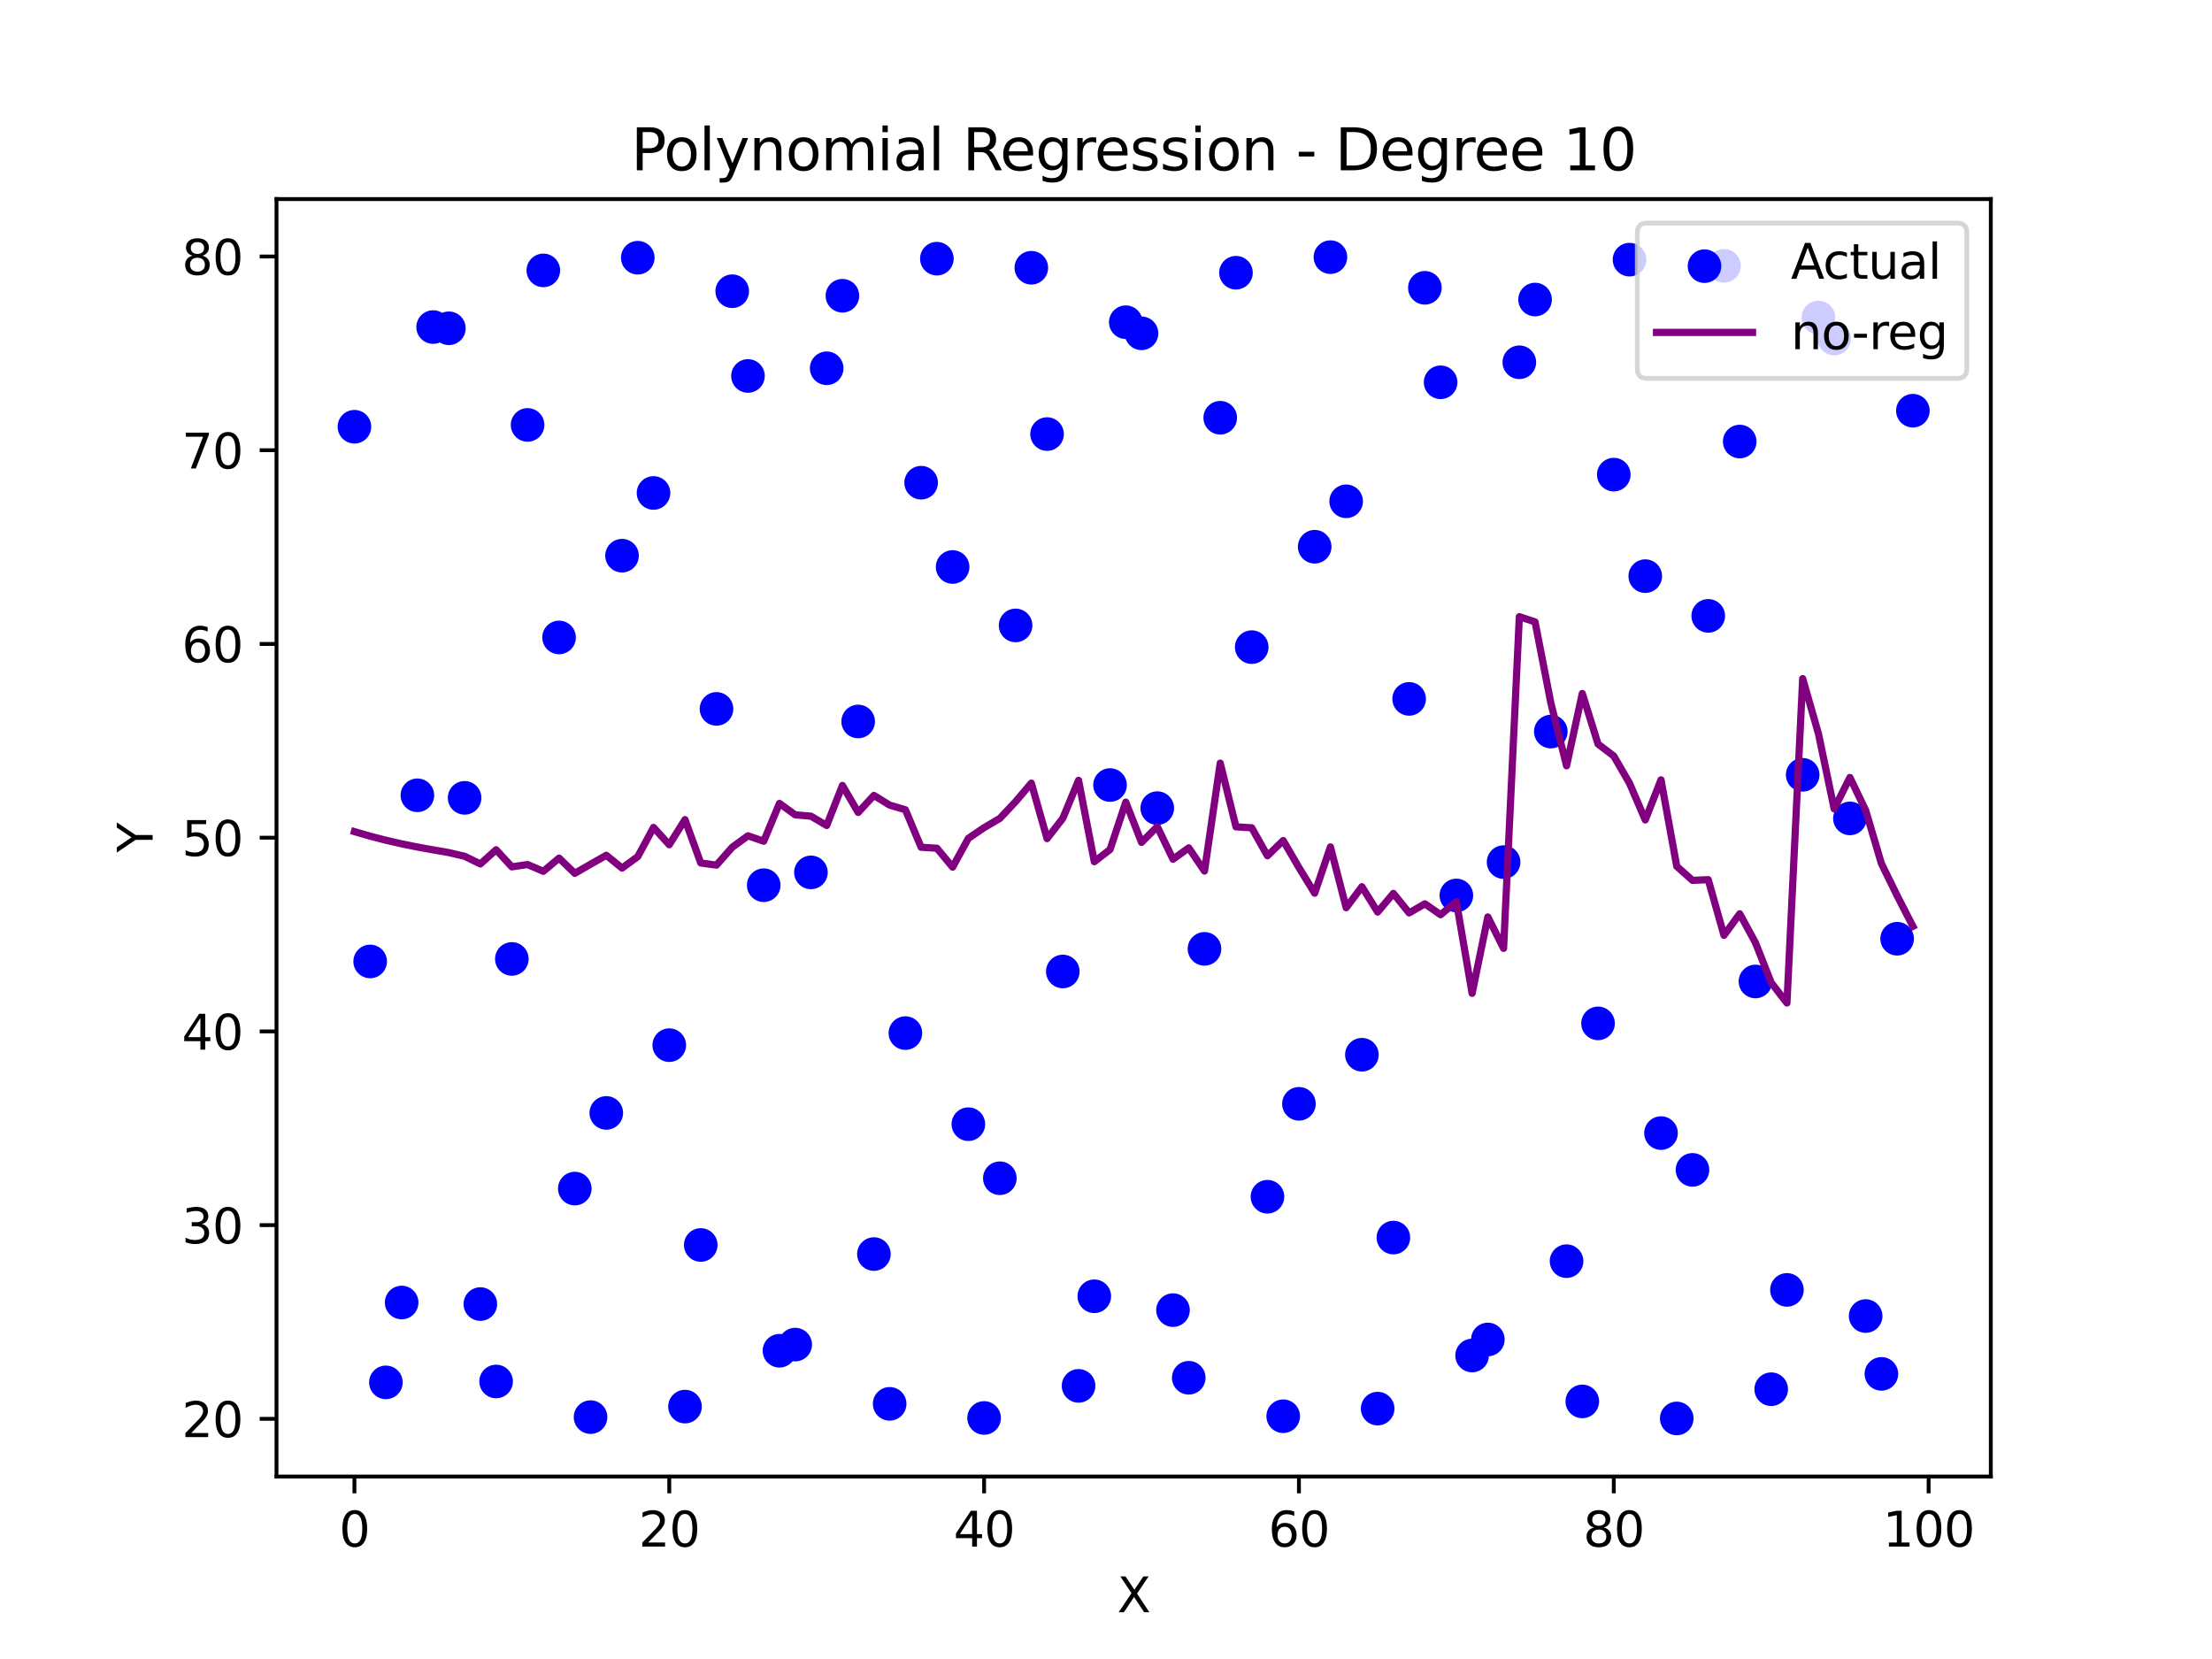<?xml version="1.0" encoding="utf-8" standalone="no"?>
<!DOCTYPE svg PUBLIC "-//W3C//DTD SVG 1.1//EN"
  "http://www.w3.org/Graphics/SVG/1.1/DTD/svg11.dtd">
<svg xmlns:xlink="http://www.w3.org/1999/xlink" width="460.8pt" height="345.6pt" viewBox="0 0 460.8 345.6" xmlns="http://www.w3.org/2000/svg" version="1.1">
 <defs>
  <style type="text/css">*{stroke-linejoin: round; stroke-linecap: butt}</style>
 </defs>
 <g id="figure_1">
  <g id="patch_1">
   <path d="M 0 345.6 
L 460.8 345.6 
L 460.8 0 
L 0 0 
z
" style="fill: #ffffff"/>
  </g>
  <g id="axes_1">
   <g id="patch_2">
    <path d="M 57.6 307.584 
L 414.72 307.584 
L 414.72 41.472 
L 57.6 41.472 
z
" style="fill: #ffffff"/>
   </g>
   <g id="PathCollection_1">
    <defs>
     <path id="m12fb5520fe" d="M 0 3 
C 0.796 3 1.559 2.684 2.121 2.121 
C 2.684 1.559 3 0.796 3 0 
C 3 -0.796 2.684 -1.559 2.121 -2.121 
C 1.559 -2.684 0.796 -3 0 -3 
C -0.796 -3 -1.559 -2.684 -2.121 -2.121 
C -2.684 -1.559 -3 -0.796 -3 0 
C -3 0.796 -2.684 1.559 -2.121 2.121 
C -1.559 2.684 -0.796 3 0 3 
z
" style="stroke: #0000ff"/>
    </defs>
    <g clip-path="url(#p4282a5df00)">
     <use xlink:href="#m12fb5520fe" x="73.833" y="88.897" style="fill: #0000ff; stroke: #0000ff"/>
     <use xlink:href="#m12fb5520fe" x="77.112" y="200.288" style="fill: #0000ff; stroke: #0000ff"/>
     <use xlink:href="#m12fb5520fe" x="80.391" y="287.974" style="fill: #0000ff; stroke: #0000ff"/>
     <use xlink:href="#m12fb5520fe" x="83.671" y="271.338" style="fill: #0000ff; stroke: #0000ff"/>
     <use xlink:href="#m12fb5520fe" x="86.95" y="165.674" style="fill: #0000ff; stroke: #0000ff"/>
     <use xlink:href="#m12fb5520fe" x="90.229" y="68.13" style="fill: #0000ff; stroke: #0000ff"/>
     <use xlink:href="#m12fb5520fe" x="93.509" y="68.387" style="fill: #0000ff; stroke: #0000ff"/>
     <use xlink:href="#m12fb5520fe" x="96.788" y="166.209" style="fill: #0000ff; stroke: #0000ff"/>
     <use xlink:href="#m12fb5520fe" x="100.067" y="271.659" style="fill: #0000ff; stroke: #0000ff"/>
     <use xlink:href="#m12fb5520fe" x="103.347" y="287.786" style="fill: #0000ff; stroke: #0000ff"/>
     <use xlink:href="#m12fb5520fe" x="106.626" y="199.764" style="fill: #0000ff; stroke: #0000ff"/>
     <use xlink:href="#m12fb5520fe" x="109.905" y="88.519" style="fill: #0000ff; stroke: #0000ff"/>
     <use xlink:href="#m12fb5520fe" x="113.185" y="56.33" style="fill: #0000ff; stroke: #0000ff"/>
     <use xlink:href="#m12fb5520fe" x="116.464" y="132.79" style="fill: #0000ff; stroke: #0000ff"/>
     <use xlink:href="#m12fb5520fe" x="119.743" y="247.604" style="fill: #0000ff; stroke: #0000ff"/>
     <use xlink:href="#m12fb5520fe" x="123.023" y="295.211" style="fill: #0000ff; stroke: #0000ff"/>
     <use xlink:href="#m12fb5520fe" x="126.302" y="231.842" style="fill: #0000ff; stroke: #0000ff"/>
     <use xlink:href="#m12fb5520fe" x="129.581" y="115.758" style="fill: #0000ff; stroke: #0000ff"/>
     <use xlink:href="#m12fb5520fe" x="132.861" y="53.686" style="fill: #0000ff; stroke: #0000ff"/>
     <use xlink:href="#m12fb5520fe" x="136.14" y="102.695" style="fill: #0000ff; stroke: #0000ff"/>
     <use xlink:href="#m12fb5520fe" x="139.42" y="217.726" style="fill: #0000ff; stroke: #0000ff"/>
     <use xlink:href="#m12fb5520fe" x="142.699" y="293.02" style="fill: #0000ff; stroke: #0000ff"/>
     <use xlink:href="#m12fb5520fe" x="145.978" y="259.352" style="fill: #0000ff; stroke: #0000ff"/>
     <use xlink:href="#m12fb5520fe" x="149.258" y="147.677" style="fill: #0000ff; stroke: #0000ff"/>
     <use xlink:href="#m12fb5520fe" x="152.537" y="60.668" style="fill: #0000ff; stroke: #0000ff"/>
     <use xlink:href="#m12fb5520fe" x="155.816" y="78.32" style="fill: #0000ff; stroke: #0000ff"/>
     <use xlink:href="#m12fb5520fe" x="159.096" y="184.405" style="fill: #0000ff; stroke: #0000ff"/>
     <use xlink:href="#m12fb5520fe" x="162.375" y="281.388" style="fill: #0000ff; stroke: #0000ff"/>
     <use xlink:href="#m12fb5520fe" x="165.654" y="280.104" style="fill: #0000ff; stroke: #0000ff"/>
     <use xlink:href="#m12fb5520fe" x="168.934" y="181.733" style="fill: #0000ff; stroke: #0000ff"/>
     <use xlink:href="#m12fb5520fe" x="172.213" y="76.717" style="fill: #0000ff; stroke: #0000ff"/>
     <use xlink:href="#m12fb5520fe" x="175.492" y="61.607" style="fill: #0000ff; stroke: #0000ff"/>
     <use xlink:href="#m12fb5520fe" x="178.772" y="150.296" style="fill: #0000ff; stroke: #0000ff"/>
     <use xlink:href="#m12fb5520fe" x="182.051" y="261.243" style="fill: #0000ff; stroke: #0000ff"/>
     <use xlink:href="#m12fb5520fe" x="185.33" y="292.444" style="fill: #0000ff; stroke: #0000ff"/>
     <use xlink:href="#m12fb5520fe" x="188.61" y="215.213" style="fill: #0000ff; stroke: #0000ff"/>
     <use xlink:href="#m12fb5520fe" x="191.889" y="100.556" style="fill: #0000ff; stroke: #0000ff"/>
     <use xlink:href="#m12fb5520fe" x="195.168" y="53.888" style="fill: #0000ff; stroke: #0000ff"/>
     <use xlink:href="#m12fb5520fe" x="198.448" y="118.115" style="fill: #0000ff; stroke: #0000ff"/>
     <use xlink:href="#m12fb5520fe" x="201.727" y="234.187" style="fill: #0000ff; stroke: #0000ff"/>
     <use xlink:href="#m12fb5520fe" x="205.006" y="295.388" style="fill: #0000ff; stroke: #0000ff"/>
     <use xlink:href="#m12fb5520fe" x="208.286" y="245.45" style="fill: #0000ff; stroke: #0000ff"/>
     <use xlink:href="#m12fb5520fe" x="211.565" y="130.286" style="fill: #0000ff; stroke: #0000ff"/>
     <use xlink:href="#m12fb5520fe" x="214.844" y="55.777" style="fill: #0000ff; stroke: #0000ff"/>
     <use xlink:href="#m12fb5520fe" x="218.124" y="90.426" style="fill: #0000ff; stroke: #0000ff"/>
     <use xlink:href="#m12fb5520fe" x="221.403" y="202.378" style="fill: #0000ff; stroke: #0000ff"/>
     <use xlink:href="#m12fb5520fe" x="224.682" y="288.704" style="fill: #0000ff; stroke: #0000ff"/>
     <use xlink:href="#m12fb5520fe" x="227.962" y="270.036" style="fill: #0000ff; stroke: #0000ff"/>
     <use xlink:href="#m12fb5520fe" x="231.241" y="163.538" style="fill: #0000ff; stroke: #0000ff"/>
     <use xlink:href="#m12fb5520fe" x="234.52" y="67.123" style="fill: #0000ff; stroke: #0000ff"/>
     <use xlink:href="#m12fb5520fe" x="237.8" y="69.435" style="fill: #0000ff; stroke: #0000ff"/>
     <use xlink:href="#m12fb5520fe" x="241.079" y="168.348" style="fill: #0000ff; stroke: #0000ff"/>
     <use xlink:href="#m12fb5520fe" x="244.358" y="272.922" style="fill: #0000ff; stroke: #0000ff"/>
     <use xlink:href="#m12fb5520fe" x="247.638" y="287.012" style="fill: #0000ff; stroke: #0000ff"/>
     <use xlink:href="#m12fb5520fe" x="250.917" y="197.664" style="fill: #0000ff; stroke: #0000ff"/>
     <use xlink:href="#m12fb5520fe" x="254.196" y="87.024" style="fill: #0000ff; stroke: #0000ff"/>
     <use xlink:href="#m12fb5520fe" x="257.476" y="56.814" style="fill: #0000ff; stroke: #0000ff"/>
     <use xlink:href="#m12fb5520fe" x="260.755" y="134.809" style="fill: #0000ff; stroke: #0000ff"/>
     <use xlink:href="#m12fb5520fe" x="264.034" y="249.301" style="fill: #0000ff; stroke: #0000ff"/>
     <use xlink:href="#m12fb5520fe" x="267.314" y="295.026" style="fill: #0000ff; stroke: #0000ff"/>
     <use xlink:href="#m12fb5520fe" x="270.593" y="229.945" style="fill: #0000ff; stroke: #0000ff"/>
     <use xlink:href="#m12fb5520fe" x="273.872" y="113.894" style="fill: #0000ff; stroke: #0000ff"/>
     <use xlink:href="#m12fb5520fe" x="277.152" y="53.568" style="fill: #0000ff; stroke: #0000ff"/>
     <use xlink:href="#m12fb5520fe" x="280.431" y="104.432" style="fill: #0000ff; stroke: #0000ff"/>
     <use xlink:href="#m12fb5520fe" x="283.71" y="219.721" style="fill: #0000ff; stroke: #0000ff"/>
     <use xlink:href="#m12fb5520fe" x="286.99" y="293.439" style="fill: #0000ff; stroke: #0000ff"/>
     <use xlink:href="#m12fb5520fe" x="290.269" y="257.81" style="fill: #0000ff; stroke: #0000ff"/>
     <use xlink:href="#m12fb5520fe" x="293.548" y="145.591" style="fill: #0000ff; stroke: #0000ff"/>
     <use xlink:href="#m12fb5520fe" x="296.828" y="59.956" style="fill: #0000ff; stroke: #0000ff"/>
     <use xlink:href="#m12fb5520fe" x="300.107" y="79.637" style="fill: #0000ff; stroke: #0000ff"/>
     <use xlink:href="#m12fb5520fe" x="303.386" y="186.54" style="fill: #0000ff; stroke: #0000ff"/>
     <use xlink:href="#m12fb5520fe" x="306.666" y="282.378" style="fill: #0000ff; stroke: #0000ff"/>
     <use xlink:href="#m12fb5520fe" x="309.945" y="279.039" style="fill: #0000ff; stroke: #0000ff"/>
     <use xlink:href="#m12fb5520fe" x="313.224" y="179.592" style="fill: #0000ff; stroke: #0000ff"/>
     <use xlink:href="#m12fb5520fe" x="316.504" y="75.469" style="fill: #0000ff; stroke: #0000ff"/>
     <use xlink:href="#m12fb5520fe" x="319.783" y="62.399" style="fill: #0000ff; stroke: #0000ff"/>
     <use xlink:href="#m12fb5520fe" x="323.062" y="152.399" style="fill: #0000ff; stroke: #0000ff"/>
     <use xlink:href="#m12fb5520fe" x="326.342" y="262.724" style="fill: #0000ff; stroke: #0000ff"/>
     <use xlink:href="#m12fb5520fe" x="329.621" y="291.941" style="fill: #0000ff; stroke: #0000ff"/>
     <use xlink:href="#m12fb5520fe" x="332.9" y="213.188" style="fill: #0000ff; stroke: #0000ff"/>
     <use xlink:href="#m12fb5520fe" x="336.18" y="98.871" style="fill: #0000ff; stroke: #0000ff"/>
     <use xlink:href="#m12fb5520fe" x="339.459" y="54.091" style="fill: #0000ff; stroke: #0000ff"/>
     <use xlink:href="#m12fb5520fe" x="342.739" y="120.02" style="fill: #0000ff; stroke: #0000ff"/>
     <use xlink:href="#m12fb5520fe" x="346.018" y="236.043" style="fill: #0000ff; stroke: #0000ff"/>
     <use xlink:href="#m12fb5520fe" x="349.297" y="295.488" style="fill: #0000ff; stroke: #0000ff"/>
     <use xlink:href="#m12fb5520fe" x="352.577" y="243.703" style="fill: #0000ff; stroke: #0000ff"/>
     <use xlink:href="#m12fb5520fe" x="355.856" y="128.298" style="fill: #0000ff; stroke: #0000ff"/>
     <use xlink:href="#m12fb5520fe" x="359.135" y="55.376" style="fill: #0000ff; stroke: #0000ff"/>
     <use xlink:href="#m12fb5520fe" x="362.415" y="91.981" style="fill: #0000ff; stroke: #0000ff"/>
     <use xlink:href="#m12fb5520fe" x="365.694" y="204.459" style="fill: #0000ff; stroke: #0000ff"/>
     <use xlink:href="#m12fb5520fe" x="368.973" y="289.398" style="fill: #0000ff; stroke: #0000ff"/>
     <use xlink:href="#m12fb5520fe" x="372.253" y="268.705" style="fill: #0000ff; stroke: #0000ff"/>
     <use xlink:href="#m12fb5520fe" x="375.532" y="161.406" style="fill: #0000ff; stroke: #0000ff"/>
     <use xlink:href="#m12fb5520fe" x="378.811" y="66.15" style="fill: #0000ff; stroke: #0000ff"/>
     <use xlink:href="#m12fb5520fe" x="382.091" y="70.516" style="fill: #0000ff; stroke: #0000ff"/>
     <use xlink:href="#m12fb5520fe" x="385.37" y="170.489" style="fill: #0000ff; stroke: #0000ff"/>
     <use xlink:href="#m12fb5520fe" x="388.649" y="274.155" style="fill: #0000ff; stroke: #0000ff"/>
     <use xlink:href="#m12fb5520fe" x="391.929" y="286.203" style="fill: #0000ff; stroke: #0000ff"/>
     <use xlink:href="#m12fb5520fe" x="395.208" y="195.557" style="fill: #0000ff; stroke: #0000ff"/>
     <use xlink:href="#m12fb5520fe" x="398.487" y="85.556" style="fill: #0000ff; stroke: #0000ff"/>
    </g>
   </g>
   <g id="matplotlib.axis_1">
    <g id="xtick_1">
     <g id="line2d_1">
      <defs>
       <path id="mad87f42c34" d="M 0 0 
L 0 3.5 
" style="stroke: #000000; stroke-width: 0.8"/>
      </defs>
      <g>
       <use xlink:href="#mad87f42c34" x="73.833" y="307.584" style="stroke: #000000; stroke-width: 0.8"/>
      </g>
     </g>
     <g id="text_1">
      <!-- 0 -->
      <g transform="translate(70.651 322.182) scale(0.1 -0.1)">
       <defs>
        <path id="DejaVuSans-30" d="M 2034 4250 
Q 1547 4250 1301 3770 
Q 1056 3291 1056 2328 
Q 1056 1369 1301 889 
Q 1547 409 2034 409 
Q 2525 409 2770 889 
Q 3016 1369 3016 2328 
Q 3016 3291 2770 3770 
Q 2525 4250 2034 4250 
z
M 2034 4750 
Q 2819 4750 3233 4129 
Q 3647 3509 3647 2328 
Q 3647 1150 3233 529 
Q 2819 -91 2034 -91 
Q 1250 -91 836 529 
Q 422 1150 422 2328 
Q 422 3509 836 4129 
Q 1250 4750 2034 4750 
z
" transform="scale(0.016)"/>
       </defs>
       <use xlink:href="#DejaVuSans-30"/>
      </g>
     </g>
    </g>
    <g id="xtick_2">
     <g id="line2d_2">
      <g>
       <use xlink:href="#mad87f42c34" x="139.42" y="307.584" style="stroke: #000000; stroke-width: 0.8"/>
      </g>
     </g>
     <g id="text_2">
      <!-- 20 -->
      <g transform="translate(133.057 322.182) scale(0.1 -0.1)">
       <defs>
        <path id="DejaVuSans-32" d="M 1228 531 
L 3431 531 
L 3431 0 
L 469 0 
L 469 531 
Q 828 903 1448 1529 
Q 2069 2156 2228 2338 
Q 2531 2678 2651 2914 
Q 2772 3150 2772 3378 
Q 2772 3750 2511 3984 
Q 2250 4219 1831 4219 
Q 1534 4219 1204 4116 
Q 875 4013 500 3803 
L 500 4441 
Q 881 4594 1212 4672 
Q 1544 4750 1819 4750 
Q 2544 4750 2975 4387 
Q 3406 4025 3406 3419 
Q 3406 3131 3298 2873 
Q 3191 2616 2906 2266 
Q 2828 2175 2409 1742 
Q 1991 1309 1228 531 
z
" transform="scale(0.016)"/>
       </defs>
       <use xlink:href="#DejaVuSans-32"/>
       <use xlink:href="#DejaVuSans-30" x="63.623"/>
      </g>
     </g>
    </g>
    <g id="xtick_3">
     <g id="line2d_3">
      <g>
       <use xlink:href="#mad87f42c34" x="205.006" y="307.584" style="stroke: #000000; stroke-width: 0.8"/>
      </g>
     </g>
     <g id="text_3">
      <!-- 40 -->
      <g transform="translate(198.644 322.182) scale(0.1 -0.1)">
       <defs>
        <path id="DejaVuSans-34" d="M 2419 4116 
L 825 1625 
L 2419 1625 
L 2419 4116 
z
M 2253 4666 
L 3047 4666 
L 3047 1625 
L 3713 1625 
L 3713 1100 
L 3047 1100 
L 3047 0 
L 2419 0 
L 2419 1100 
L 313 1100 
L 313 1709 
L 2253 4666 
z
" transform="scale(0.016)"/>
       </defs>
       <use xlink:href="#DejaVuSans-34"/>
       <use xlink:href="#DejaVuSans-30" x="63.623"/>
      </g>
     </g>
    </g>
    <g id="xtick_4">
     <g id="line2d_4">
      <g>
       <use xlink:href="#mad87f42c34" x="270.593" y="307.584" style="stroke: #000000; stroke-width: 0.8"/>
      </g>
     </g>
     <g id="text_4">
      <!-- 60 -->
      <g transform="translate(264.231 322.182) scale(0.1 -0.1)">
       <defs>
        <path id="DejaVuSans-36" d="M 2113 2584 
Q 1688 2584 1439 2293 
Q 1191 2003 1191 1497 
Q 1191 994 1439 701 
Q 1688 409 2113 409 
Q 2538 409 2786 701 
Q 3034 994 3034 1497 
Q 3034 2003 2786 2293 
Q 2538 2584 2113 2584 
z
M 3366 4563 
L 3366 3988 
Q 3128 4100 2886 4159 
Q 2644 4219 2406 4219 
Q 1781 4219 1451 3797 
Q 1122 3375 1075 2522 
Q 1259 2794 1537 2939 
Q 1816 3084 2150 3084 
Q 2853 3084 3261 2657 
Q 3669 2231 3669 1497 
Q 3669 778 3244 343 
Q 2819 -91 2113 -91 
Q 1303 -91 875 529 
Q 447 1150 447 2328 
Q 447 3434 972 4092 
Q 1497 4750 2381 4750 
Q 2619 4750 2861 4703 
Q 3103 4656 3366 4563 
z
" transform="scale(0.016)"/>
       </defs>
       <use xlink:href="#DejaVuSans-36"/>
       <use xlink:href="#DejaVuSans-30" x="63.623"/>
      </g>
     </g>
    </g>
    <g id="xtick_5">
     <g id="line2d_5">
      <g>
       <use xlink:href="#mad87f42c34" x="336.18" y="307.584" style="stroke: #000000; stroke-width: 0.8"/>
      </g>
     </g>
     <g id="text_5">
      <!-- 80 -->
      <g transform="translate(329.817 322.182) scale(0.1 -0.1)">
       <defs>
        <path id="DejaVuSans-38" d="M 2034 2216 
Q 1584 2216 1326 1975 
Q 1069 1734 1069 1313 
Q 1069 891 1326 650 
Q 1584 409 2034 409 
Q 2484 409 2743 651 
Q 3003 894 3003 1313 
Q 3003 1734 2745 1975 
Q 2488 2216 2034 2216 
z
M 1403 2484 
Q 997 2584 770 2862 
Q 544 3141 544 3541 
Q 544 4100 942 4425 
Q 1341 4750 2034 4750 
Q 2731 4750 3128 4425 
Q 3525 4100 3525 3541 
Q 3525 3141 3298 2862 
Q 3072 2584 2669 2484 
Q 3125 2378 3379 2068 
Q 3634 1759 3634 1313 
Q 3634 634 3220 271 
Q 2806 -91 2034 -91 
Q 1263 -91 848 271 
Q 434 634 434 1313 
Q 434 1759 690 2068 
Q 947 2378 1403 2484 
z
M 1172 3481 
Q 1172 3119 1398 2916 
Q 1625 2713 2034 2713 
Q 2441 2713 2670 2916 
Q 2900 3119 2900 3481 
Q 2900 3844 2670 4047 
Q 2441 4250 2034 4250 
Q 1625 4250 1398 4047 
Q 1172 3844 1172 3481 
z
" transform="scale(0.016)"/>
       </defs>
       <use xlink:href="#DejaVuSans-38"/>
       <use xlink:href="#DejaVuSans-30" x="63.623"/>
      </g>
     </g>
    </g>
    <g id="xtick_6">
     <g id="line2d_6">
      <g>
       <use xlink:href="#mad87f42c34" x="401.767" y="307.584" style="stroke: #000000; stroke-width: 0.8"/>
      </g>
     </g>
     <g id="text_6">
      <!-- 100 -->
      <g transform="translate(392.223 322.182) scale(0.1 -0.1)">
       <defs>
        <path id="DejaVuSans-31" d="M 794 531 
L 1825 531 
L 1825 4091 
L 703 3866 
L 703 4441 
L 1819 4666 
L 2450 4666 
L 2450 531 
L 3481 531 
L 3481 0 
L 794 0 
L 794 531 
z
" transform="scale(0.016)"/>
       </defs>
       <use xlink:href="#DejaVuSans-31"/>
       <use xlink:href="#DejaVuSans-30" x="63.623"/>
       <use xlink:href="#DejaVuSans-30" x="127.246"/>
      </g>
     </g>
    </g>
    <g id="text_7">
     <!-- X -->
     <g transform="translate(232.735 335.861) scale(0.1 -0.1)">
      <defs>
       <path id="DejaVuSans-58" d="M 403 4666 
L 1081 4666 
L 2241 2931 
L 3406 4666 
L 4084 4666 
L 2584 2425 
L 4184 0 
L 3506 0 
L 2194 1984 
L 872 0 
L 191 0 
L 1856 2491 
L 403 4666 
z
" transform="scale(0.016)"/>
      </defs>
      <use xlink:href="#DejaVuSans-58"/>
     </g>
    </g>
   </g>
   <g id="matplotlib.axis_2">
    <g id="ytick_1">
     <g id="line2d_7">
      <defs>
       <path id="m4a8876c8a4" d="M 0 0 
L -3.5 0 
" style="stroke: #000000; stroke-width: 0.8"/>
      </defs>
      <g>
       <use xlink:href="#m4a8876c8a4" x="57.6" y="295.574" style="stroke: #000000; stroke-width: 0.8"/>
      </g>
     </g>
     <g id="text_8">
      <!-- 20 -->
      <g transform="translate(37.875 299.373) scale(0.1 -0.1)">
       <use xlink:href="#DejaVuSans-32"/>
       <use xlink:href="#DejaVuSans-30" x="63.623"/>
      </g>
     </g>
    </g>
    <g id="ytick_2">
     <g id="line2d_8">
      <g>
       <use xlink:href="#m4a8876c8a4" x="57.6" y="255.218" style="stroke: #000000; stroke-width: 0.8"/>
      </g>
     </g>
     <g id="text_9">
      <!-- 30 -->
      <g transform="translate(37.875 259.017) scale(0.1 -0.1)">
       <defs>
        <path id="DejaVuSans-33" d="M 2597 2516 
Q 3050 2419 3304 2112 
Q 3559 1806 3559 1356 
Q 3559 666 3084 287 
Q 2609 -91 1734 -91 
Q 1441 -91 1130 -33 
Q 819 25 488 141 
L 488 750 
Q 750 597 1062 519 
Q 1375 441 1716 441 
Q 2309 441 2620 675 
Q 2931 909 2931 1356 
Q 2931 1769 2642 2001 
Q 2353 2234 1838 2234 
L 1294 2234 
L 1294 2753 
L 1863 2753 
Q 2328 2753 2575 2939 
Q 2822 3125 2822 3475 
Q 2822 3834 2567 4026 
Q 2313 4219 1838 4219 
Q 1578 4219 1281 4162 
Q 984 4106 628 3988 
L 628 4550 
Q 988 4650 1302 4700 
Q 1616 4750 1894 4750 
Q 2613 4750 3031 4423 
Q 3450 4097 3450 3541 
Q 3450 3153 3228 2886 
Q 3006 2619 2597 2516 
z
" transform="scale(0.016)"/>
       </defs>
       <use xlink:href="#DejaVuSans-33"/>
       <use xlink:href="#DejaVuSans-30" x="63.623"/>
      </g>
     </g>
    </g>
    <g id="ytick_3">
     <g id="line2d_9">
      <g>
       <use xlink:href="#m4a8876c8a4" x="57.6" y="214.862" style="stroke: #000000; stroke-width: 0.8"/>
      </g>
     </g>
     <g id="text_10">
      <!-- 40 -->
      <g transform="translate(37.875 218.661) scale(0.1 -0.1)">
       <use xlink:href="#DejaVuSans-34"/>
       <use xlink:href="#DejaVuSans-30" x="63.623"/>
      </g>
     </g>
    </g>
    <g id="ytick_4">
     <g id="line2d_10">
      <g>
       <use xlink:href="#m4a8876c8a4" x="57.6" y="174.505" style="stroke: #000000; stroke-width: 0.8"/>
      </g>
     </g>
     <g id="text_11">
      <!-- 50 -->
      <g transform="translate(37.875 178.305) scale(0.1 -0.1)">
       <defs>
        <path id="DejaVuSans-35" d="M 691 4666 
L 3169 4666 
L 3169 4134 
L 1269 4134 
L 1269 2991 
Q 1406 3038 1543 3061 
Q 1681 3084 1819 3084 
Q 2600 3084 3056 2656 
Q 3513 2228 3513 1497 
Q 3513 744 3044 326 
Q 2575 -91 1722 -91 
Q 1428 -91 1123 -41 
Q 819 9 494 109 
L 494 744 
Q 775 591 1075 516 
Q 1375 441 1709 441 
Q 2250 441 2565 725 
Q 2881 1009 2881 1497 
Q 2881 1984 2565 2268 
Q 2250 2553 1709 2553 
Q 1456 2553 1204 2497 
Q 953 2441 691 2322 
L 691 4666 
z
" transform="scale(0.016)"/>
       </defs>
       <use xlink:href="#DejaVuSans-35"/>
       <use xlink:href="#DejaVuSans-30" x="63.623"/>
      </g>
     </g>
    </g>
    <g id="ytick_5">
     <g id="line2d_11">
      <g>
       <use xlink:href="#m4a8876c8a4" x="57.6" y="134.149" style="stroke: #000000; stroke-width: 0.8"/>
      </g>
     </g>
     <g id="text_12">
      <!-- 60 -->
      <g transform="translate(37.875 137.949) scale(0.1 -0.1)">
       <use xlink:href="#DejaVuSans-36"/>
       <use xlink:href="#DejaVuSans-30" x="63.623"/>
      </g>
     </g>
    </g>
    <g id="ytick_6">
     <g id="line2d_12">
      <g>
       <use xlink:href="#m4a8876c8a4" x="57.6" y="93.793" style="stroke: #000000; stroke-width: 0.8"/>
      </g>
     </g>
     <g id="text_13">
      <!-- 70 -->
      <g transform="translate(37.875 97.593) scale(0.1 -0.1)">
       <defs>
        <path id="DejaVuSans-37" d="M 525 4666 
L 3525 4666 
L 3525 4397 
L 1831 0 
L 1172 0 
L 2766 4134 
L 525 4134 
L 525 4666 
z
" transform="scale(0.016)"/>
       </defs>
       <use xlink:href="#DejaVuSans-37"/>
       <use xlink:href="#DejaVuSans-30" x="63.623"/>
      </g>
     </g>
    </g>
    <g id="ytick_7">
     <g id="line2d_13">
      <g>
       <use xlink:href="#m4a8876c8a4" x="57.6" y="53.437" style="stroke: #000000; stroke-width: 0.8"/>
      </g>
     </g>
     <g id="text_14">
      <!-- 80 -->
      <g transform="translate(37.875 57.237) scale(0.1 -0.1)">
       <use xlink:href="#DejaVuSans-38"/>
       <use xlink:href="#DejaVuSans-30" x="63.623"/>
      </g>
     </g>
    </g>
    <g id="text_15">
     <!-- Y -->
     <g transform="translate(31.795 177.582) rotate(-90) scale(0.1 -0.1)">
      <defs>
       <path id="DejaVuSans-59" d="M -13 4666 
L 666 4666 
L 1959 2747 
L 3244 4666 
L 3922 4666 
L 2272 2222 
L 2272 0 
L 1638 0 
L 1638 2222 
L -13 4666 
z
" transform="scale(0.016)"/>
      </defs>
      <use xlink:href="#DejaVuSans-59"/>
     </g>
    </g>
   </g>
   <g id="line2d_14">
    <path d="M 73.833 173.239 
L 77.112 174.188 
L 80.391 175.036 
L 83.671 175.789 
L 86.95 176.452 
L 90.229 177.04 
L 93.509 177.612 
L 96.788 178.376 
L 100.067 179.972 
L 103.347 177.02 
L 106.626 180.582 
L 109.905 180.095 
L 113.185 181.51 
L 116.464 178.762 
L 119.743 181.929 
L 123.023 180.036 
L 126.302 178.171 
L 129.581 180.837 
L 132.861 178.454 
L 136.14 172.371 
L 139.42 175.974 
L 142.699 170.744 
L 145.978 179.773 
L 149.258 180.218 
L 152.537 176.491 
L 155.816 174.113 
L 159.096 175.242 
L 162.375 167.366 
L 165.654 169.741 
L 168.934 170.024 
L 172.213 171.961 
L 175.492 163.622 
L 178.772 169.245 
L 182.051 165.698 
L 185.33 167.722 
L 188.61 168.688 
L 191.889 176.501 
L 195.168 176.699 
L 198.448 180.64 
L 201.727 174.647 
L 205.006 172.415 
L 208.286 170.489 
L 211.565 166.998 
L 214.844 163.137 
L 218.124 174.697 
L 221.403 170.464 
L 224.682 162.559 
L 227.962 179.508 
L 231.241 176.977 
L 234.52 167.099 
L 237.8 175.483 
L 241.079 172.2 
L 244.358 178.992 
L 247.638 176.624 
L 250.917 181.459 
L 254.196 158.974 
L 257.476 172.245 
L 260.755 172.445 
L 264.034 178.273 
L 267.314 175.099 
L 270.593 180.734 
L 273.872 186.071 
L 277.152 176.43 
L 280.431 189.097 
L 283.71 184.719 
L 286.99 189.998 
L 290.269 186.108 
L 293.548 190.179 
L 296.828 188.28 
L 300.107 190.556 
L 303.386 187.813 
L 306.666 206.931 
L 309.945 191.017 
L 313.224 197.564 
L 316.504 128.462 
L 319.783 129.556 
L 323.062 146.413 
L 326.342 159.53 
L 329.621 144.465 
L 332.9 154.995 
L 336.18 157.495 
L 339.459 163.165 
L 342.739 170.808 
L 346.018 162.453 
L 349.297 180.464 
L 352.577 183.397 
L 355.856 183.249 
L 359.135 194.851 
L 362.415 190.354 
L 365.694 196.379 
L 368.973 204.711 
L 372.253 208.945 
L 375.532 141.367 
L 378.811 152.821 
L 382.091 168.511 
L 385.37 161.961 
L 388.649 168.797 
L 391.929 179.883 
L 395.208 186.581 
L 398.487 192.968 
" clip-path="url(#p4282a5df00)" style="fill: none; stroke: #800080; stroke-width: 1.5; stroke-linecap: square"/>
   </g>
   <g id="patch_3">
    <path d="M 57.6 307.584 
L 57.6 41.472 
" style="fill: none; stroke: #000000; stroke-width: 0.8; stroke-linejoin: miter; stroke-linecap: square"/>
   </g>
   <g id="patch_4">
    <path d="M 414.72 307.584 
L 414.72 41.472 
" style="fill: none; stroke: #000000; stroke-width: 0.8; stroke-linejoin: miter; stroke-linecap: square"/>
   </g>
   <g id="patch_5">
    <path d="M 57.6 307.584 
L 414.72 307.584 
" style="fill: none; stroke: #000000; stroke-width: 0.8; stroke-linejoin: miter; stroke-linecap: square"/>
   </g>
   <g id="patch_6">
    <path d="M 57.6 41.472 
L 414.72 41.472 
" style="fill: none; stroke: #000000; stroke-width: 0.8; stroke-linejoin: miter; stroke-linecap: square"/>
   </g>
   <g id="text_16">
    <!-- Polynomial Regression - Degree 10 -->
    <g transform="translate(131.463 35.472) scale(0.12 -0.12)">
     <defs>
      <path id="DejaVuSans-50" d="M 1259 4147 
L 1259 2394 
L 2053 2394 
Q 2494 2394 2734 2622 
Q 2975 2850 2975 3272 
Q 2975 3691 2734 3919 
Q 2494 4147 2053 4147 
L 1259 4147 
z
M 628 4666 
L 2053 4666 
Q 2838 4666 3239 4311 
Q 3641 3956 3641 3272 
Q 3641 2581 3239 2228 
Q 2838 1875 2053 1875 
L 1259 1875 
L 1259 0 
L 628 0 
L 628 4666 
z
" transform="scale(0.016)"/>
      <path id="DejaVuSans-6f" d="M 1959 3097 
Q 1497 3097 1228 2736 
Q 959 2375 959 1747 
Q 959 1119 1226 758 
Q 1494 397 1959 397 
Q 2419 397 2687 759 
Q 2956 1122 2956 1747 
Q 2956 2369 2687 2733 
Q 2419 3097 1959 3097 
z
M 1959 3584 
Q 2709 3584 3137 3096 
Q 3566 2609 3566 1747 
Q 3566 888 3137 398 
Q 2709 -91 1959 -91 
Q 1206 -91 779 398 
Q 353 888 353 1747 
Q 353 2609 779 3096 
Q 1206 3584 1959 3584 
z
" transform="scale(0.016)"/>
      <path id="DejaVuSans-6c" d="M 603 4863 
L 1178 4863 
L 1178 0 
L 603 0 
L 603 4863 
z
" transform="scale(0.016)"/>
      <path id="DejaVuSans-79" d="M 2059 -325 
Q 1816 -950 1584 -1140 
Q 1353 -1331 966 -1331 
L 506 -1331 
L 506 -850 
L 844 -850 
Q 1081 -850 1212 -737 
Q 1344 -625 1503 -206 
L 1606 56 
L 191 3500 
L 800 3500 
L 1894 763 
L 2988 3500 
L 3597 3500 
L 2059 -325 
z
" transform="scale(0.016)"/>
      <path id="DejaVuSans-6e" d="M 3513 2113 
L 3513 0 
L 2938 0 
L 2938 2094 
Q 2938 2591 2744 2837 
Q 2550 3084 2163 3084 
Q 1697 3084 1428 2787 
Q 1159 2491 1159 1978 
L 1159 0 
L 581 0 
L 581 3500 
L 1159 3500 
L 1159 2956 
Q 1366 3272 1645 3428 
Q 1925 3584 2291 3584 
Q 2894 3584 3203 3211 
Q 3513 2838 3513 2113 
z
" transform="scale(0.016)"/>
      <path id="DejaVuSans-6d" d="M 3328 2828 
Q 3544 3216 3844 3400 
Q 4144 3584 4550 3584 
Q 5097 3584 5394 3201 
Q 5691 2819 5691 2113 
L 5691 0 
L 5113 0 
L 5113 2094 
Q 5113 2597 4934 2840 
Q 4756 3084 4391 3084 
Q 3944 3084 3684 2787 
Q 3425 2491 3425 1978 
L 3425 0 
L 2847 0 
L 2847 2094 
Q 2847 2600 2669 2842 
Q 2491 3084 2119 3084 
Q 1678 3084 1418 2786 
Q 1159 2488 1159 1978 
L 1159 0 
L 581 0 
L 581 3500 
L 1159 3500 
L 1159 2956 
Q 1356 3278 1631 3431 
Q 1906 3584 2284 3584 
Q 2666 3584 2933 3390 
Q 3200 3197 3328 2828 
z
" transform="scale(0.016)"/>
      <path id="DejaVuSans-69" d="M 603 3500 
L 1178 3500 
L 1178 0 
L 603 0 
L 603 3500 
z
M 603 4863 
L 1178 4863 
L 1178 4134 
L 603 4134 
L 603 4863 
z
" transform="scale(0.016)"/>
      <path id="DejaVuSans-61" d="M 2194 1759 
Q 1497 1759 1228 1600 
Q 959 1441 959 1056 
Q 959 750 1161 570 
Q 1363 391 1709 391 
Q 2188 391 2477 730 
Q 2766 1069 2766 1631 
L 2766 1759 
L 2194 1759 
z
M 3341 1997 
L 3341 0 
L 2766 0 
L 2766 531 
Q 2569 213 2275 61 
Q 1981 -91 1556 -91 
Q 1019 -91 701 211 
Q 384 513 384 1019 
Q 384 1609 779 1909 
Q 1175 2209 1959 2209 
L 2766 2209 
L 2766 2266 
Q 2766 2663 2505 2880 
Q 2244 3097 1772 3097 
Q 1472 3097 1187 3025 
Q 903 2953 641 2809 
L 641 3341 
Q 956 3463 1253 3523 
Q 1550 3584 1831 3584 
Q 2591 3584 2966 3190 
Q 3341 2797 3341 1997 
z
" transform="scale(0.016)"/>
      <path id="DejaVuSans-20" transform="scale(0.016)"/>
      <path id="DejaVuSans-52" d="M 2841 2188 
Q 3044 2119 3236 1894 
Q 3428 1669 3622 1275 
L 4263 0 
L 3584 0 
L 2988 1197 
Q 2756 1666 2539 1819 
Q 2322 1972 1947 1972 
L 1259 1972 
L 1259 0 
L 628 0 
L 628 4666 
L 2053 4666 
Q 2853 4666 3247 4331 
Q 3641 3997 3641 3322 
Q 3641 2881 3436 2590 
Q 3231 2300 2841 2188 
z
M 1259 4147 
L 1259 2491 
L 2053 2491 
Q 2509 2491 2742 2702 
Q 2975 2913 2975 3322 
Q 2975 3731 2742 3939 
Q 2509 4147 2053 4147 
L 1259 4147 
z
" transform="scale(0.016)"/>
      <path id="DejaVuSans-65" d="M 3597 1894 
L 3597 1613 
L 953 1613 
Q 991 1019 1311 708 
Q 1631 397 2203 397 
Q 2534 397 2845 478 
Q 3156 559 3463 722 
L 3463 178 
Q 3153 47 2828 -22 
Q 2503 -91 2169 -91 
Q 1331 -91 842 396 
Q 353 884 353 1716 
Q 353 2575 817 3079 
Q 1281 3584 2069 3584 
Q 2775 3584 3186 3129 
Q 3597 2675 3597 1894 
z
M 3022 2063 
Q 3016 2534 2758 2815 
Q 2500 3097 2075 3097 
Q 1594 3097 1305 2825 
Q 1016 2553 972 2059 
L 3022 2063 
z
" transform="scale(0.016)"/>
      <path id="DejaVuSans-67" d="M 2906 1791 
Q 2906 2416 2648 2759 
Q 2391 3103 1925 3103 
Q 1463 3103 1205 2759 
Q 947 2416 947 1791 
Q 947 1169 1205 825 
Q 1463 481 1925 481 
Q 2391 481 2648 825 
Q 2906 1169 2906 1791 
z
M 3481 434 
Q 3481 -459 3084 -895 
Q 2688 -1331 1869 -1331 
Q 1566 -1331 1297 -1286 
Q 1028 -1241 775 -1147 
L 775 -588 
Q 1028 -725 1275 -790 
Q 1522 -856 1778 -856 
Q 2344 -856 2625 -561 
Q 2906 -266 2906 331 
L 2906 616 
Q 2728 306 2450 153 
Q 2172 0 1784 0 
Q 1141 0 747 490 
Q 353 981 353 1791 
Q 353 2603 747 3093 
Q 1141 3584 1784 3584 
Q 2172 3584 2450 3431 
Q 2728 3278 2906 2969 
L 2906 3500 
L 3481 3500 
L 3481 434 
z
" transform="scale(0.016)"/>
      <path id="DejaVuSans-72" d="M 2631 2963 
Q 2534 3019 2420 3045 
Q 2306 3072 2169 3072 
Q 1681 3072 1420 2755 
Q 1159 2438 1159 1844 
L 1159 0 
L 581 0 
L 581 3500 
L 1159 3500 
L 1159 2956 
Q 1341 3275 1631 3429 
Q 1922 3584 2338 3584 
Q 2397 3584 2469 3576 
Q 2541 3569 2628 3553 
L 2631 2963 
z
" transform="scale(0.016)"/>
      <path id="DejaVuSans-73" d="M 2834 3397 
L 2834 2853 
Q 2591 2978 2328 3040 
Q 2066 3103 1784 3103 
Q 1356 3103 1142 2972 
Q 928 2841 928 2578 
Q 928 2378 1081 2264 
Q 1234 2150 1697 2047 
L 1894 2003 
Q 2506 1872 2764 1633 
Q 3022 1394 3022 966 
Q 3022 478 2636 193 
Q 2250 -91 1575 -91 
Q 1294 -91 989 -36 
Q 684 19 347 128 
L 347 722 
Q 666 556 975 473 
Q 1284 391 1588 391 
Q 1994 391 2212 530 
Q 2431 669 2431 922 
Q 2431 1156 2273 1281 
Q 2116 1406 1581 1522 
L 1381 1569 
Q 847 1681 609 1914 
Q 372 2147 372 2553 
Q 372 3047 722 3315 
Q 1072 3584 1716 3584 
Q 2034 3584 2315 3537 
Q 2597 3491 2834 3397 
z
" transform="scale(0.016)"/>
      <path id="DejaVuSans-2d" d="M 313 2009 
L 1997 2009 
L 1997 1497 
L 313 1497 
L 313 2009 
z
" transform="scale(0.016)"/>
      <path id="DejaVuSans-44" d="M 1259 4147 
L 1259 519 
L 2022 519 
Q 2988 519 3436 956 
Q 3884 1394 3884 2338 
Q 3884 3275 3436 3711 
Q 2988 4147 2022 4147 
L 1259 4147 
z
M 628 4666 
L 1925 4666 
Q 3281 4666 3915 4102 
Q 4550 3538 4550 2338 
Q 4550 1131 3912 565 
Q 3275 0 1925 0 
L 628 0 
L 628 4666 
z
" transform="scale(0.016)"/>
     </defs>
     <use xlink:href="#DejaVuSans-50"/>
     <use xlink:href="#DejaVuSans-6f" x="56.678"/>
     <use xlink:href="#DejaVuSans-6c" x="117.859"/>
     <use xlink:href="#DejaVuSans-79" x="145.643"/>
     <use xlink:href="#DejaVuSans-6e" x="204.822"/>
     <use xlink:href="#DejaVuSans-6f" x="268.201"/>
     <use xlink:href="#DejaVuSans-6d" x="329.383"/>
     <use xlink:href="#DejaVuSans-69" x="426.795"/>
     <use xlink:href="#DejaVuSans-61" x="454.578"/>
     <use xlink:href="#DejaVuSans-6c" x="515.857"/>
     <use xlink:href="#DejaVuSans-20" x="543.641"/>
     <use xlink:href="#DejaVuSans-52" x="575.428"/>
     <use xlink:href="#DejaVuSans-65" x="640.41"/>
     <use xlink:href="#DejaVuSans-67" x="701.934"/>
     <use xlink:href="#DejaVuSans-72" x="765.41"/>
     <use xlink:href="#DejaVuSans-65" x="804.273"/>
     <use xlink:href="#DejaVuSans-73" x="865.797"/>
     <use xlink:href="#DejaVuSans-73" x="917.896"/>
     <use xlink:href="#DejaVuSans-69" x="969.996"/>
     <use xlink:href="#DejaVuSans-6f" x="997.779"/>
     <use xlink:href="#DejaVuSans-6e" x="1058.961"/>
     <use xlink:href="#DejaVuSans-20" x="1122.34"/>
     <use xlink:href="#DejaVuSans-2d" x="1154.127"/>
     <use xlink:href="#DejaVuSans-20" x="1190.211"/>
     <use xlink:href="#DejaVuSans-44" x="1221.998"/>
     <use xlink:href="#DejaVuSans-65" x="1299"/>
     <use xlink:href="#DejaVuSans-67" x="1360.523"/>
     <use xlink:href="#DejaVuSans-72" x="1424"/>
     <use xlink:href="#DejaVuSans-65" x="1462.863"/>
     <use xlink:href="#DejaVuSans-65" x="1524.387"/>
     <use xlink:href="#DejaVuSans-20" x="1585.91"/>
     <use xlink:href="#DejaVuSans-31" x="1617.697"/>
     <use xlink:href="#DejaVuSans-30" x="1681.32"/>
    </g>
   </g>
   <g id="legend_1">
    <g id="patch_7">
     <path d="M 343.081 78.828 
L 407.72 78.828 
Q 409.72 78.828 409.72 76.828 
L 409.72 48.472 
Q 409.72 46.472 407.72 46.472 
L 343.081 46.472 
Q 341.081 46.472 341.081 48.472 
L 341.081 76.828 
Q 341.081 78.828 343.081 78.828 
z
" style="fill: #ffffff; opacity: 0.8; stroke: #cccccc; stroke-linejoin: miter"/>
    </g>
    <g id="PathCollection_2">
     <g>
      <use xlink:href="#m12fb5520fe" x="355.081" y="55.445" style="fill: #0000ff; stroke: #0000ff"/>
     </g>
    </g>
    <g id="text_17">
     <!-- Actual -->
     <g transform="translate(373.081 58.07) scale(0.1 -0.1)">
      <defs>
       <path id="DejaVuSans-41" d="M 2188 4044 
L 1331 1722 
L 3047 1722 
L 2188 4044 
z
M 1831 4666 
L 2547 4666 
L 4325 0 
L 3669 0 
L 3244 1197 
L 1141 1197 
L 716 0 
L 50 0 
L 1831 4666 
z
" transform="scale(0.016)"/>
       <path id="DejaVuSans-63" d="M 3122 3366 
L 3122 2828 
Q 2878 2963 2633 3030 
Q 2388 3097 2138 3097 
Q 1578 3097 1268 2742 
Q 959 2388 959 1747 
Q 959 1106 1268 751 
Q 1578 397 2138 397 
Q 2388 397 2633 464 
Q 2878 531 3122 666 
L 3122 134 
Q 2881 22 2623 -34 
Q 2366 -91 2075 -91 
Q 1284 -91 818 406 
Q 353 903 353 1747 
Q 353 2603 823 3093 
Q 1294 3584 2113 3584 
Q 2378 3584 2631 3529 
Q 2884 3475 3122 3366 
z
" transform="scale(0.016)"/>
       <path id="DejaVuSans-74" d="M 1172 4494 
L 1172 3500 
L 2356 3500 
L 2356 3053 
L 1172 3053 
L 1172 1153 
Q 1172 725 1289 603 
Q 1406 481 1766 481 
L 2356 481 
L 2356 0 
L 1766 0 
Q 1100 0 847 248 
Q 594 497 594 1153 
L 594 3053 
L 172 3053 
L 172 3500 
L 594 3500 
L 594 4494 
L 1172 4494 
z
" transform="scale(0.016)"/>
       <path id="DejaVuSans-75" d="M 544 1381 
L 544 3500 
L 1119 3500 
L 1119 1403 
Q 1119 906 1312 657 
Q 1506 409 1894 409 
Q 2359 409 2629 706 
Q 2900 1003 2900 1516 
L 2900 3500 
L 3475 3500 
L 3475 0 
L 2900 0 
L 2900 538 
Q 2691 219 2414 64 
Q 2138 -91 1772 -91 
Q 1169 -91 856 284 
Q 544 659 544 1381 
z
M 1991 3584 
L 1991 3584 
z
" transform="scale(0.016)"/>
      </defs>
      <use xlink:href="#DejaVuSans-41"/>
      <use xlink:href="#DejaVuSans-63" x="66.658"/>
      <use xlink:href="#DejaVuSans-74" x="121.639"/>
      <use xlink:href="#DejaVuSans-75" x="160.848"/>
      <use xlink:href="#DejaVuSans-61" x="224.227"/>
      <use xlink:href="#DejaVuSans-6c" x="285.506"/>
     </g>
    </g>
    <g id="line2d_15">
     <path d="M 345.081 69.249 
L 355.081 69.249 
L 365.081 69.249 
" style="fill: none; stroke: #800080; stroke-width: 1.5; stroke-linecap: square"/>
    </g>
    <g id="text_18">
     <!-- no-reg -->
     <g transform="translate(373.081 72.749) scale(0.1 -0.1)">
      <use xlink:href="#DejaVuSans-6e"/>
      <use xlink:href="#DejaVuSans-6f" x="63.379"/>
      <use xlink:href="#DejaVuSans-2d" x="126.436"/>
      <use xlink:href="#DejaVuSans-72" x="162.52"/>
      <use xlink:href="#DejaVuSans-65" x="201.383"/>
      <use xlink:href="#DejaVuSans-67" x="262.906"/>
     </g>
    </g>
   </g>
  </g>
 </g>
 <defs>
  <clipPath id="p4282a5df00">
   <rect x="57.6" y="41.472" width="357.12" height="266.112"/>
  </clipPath>
 </defs>
</svg>
